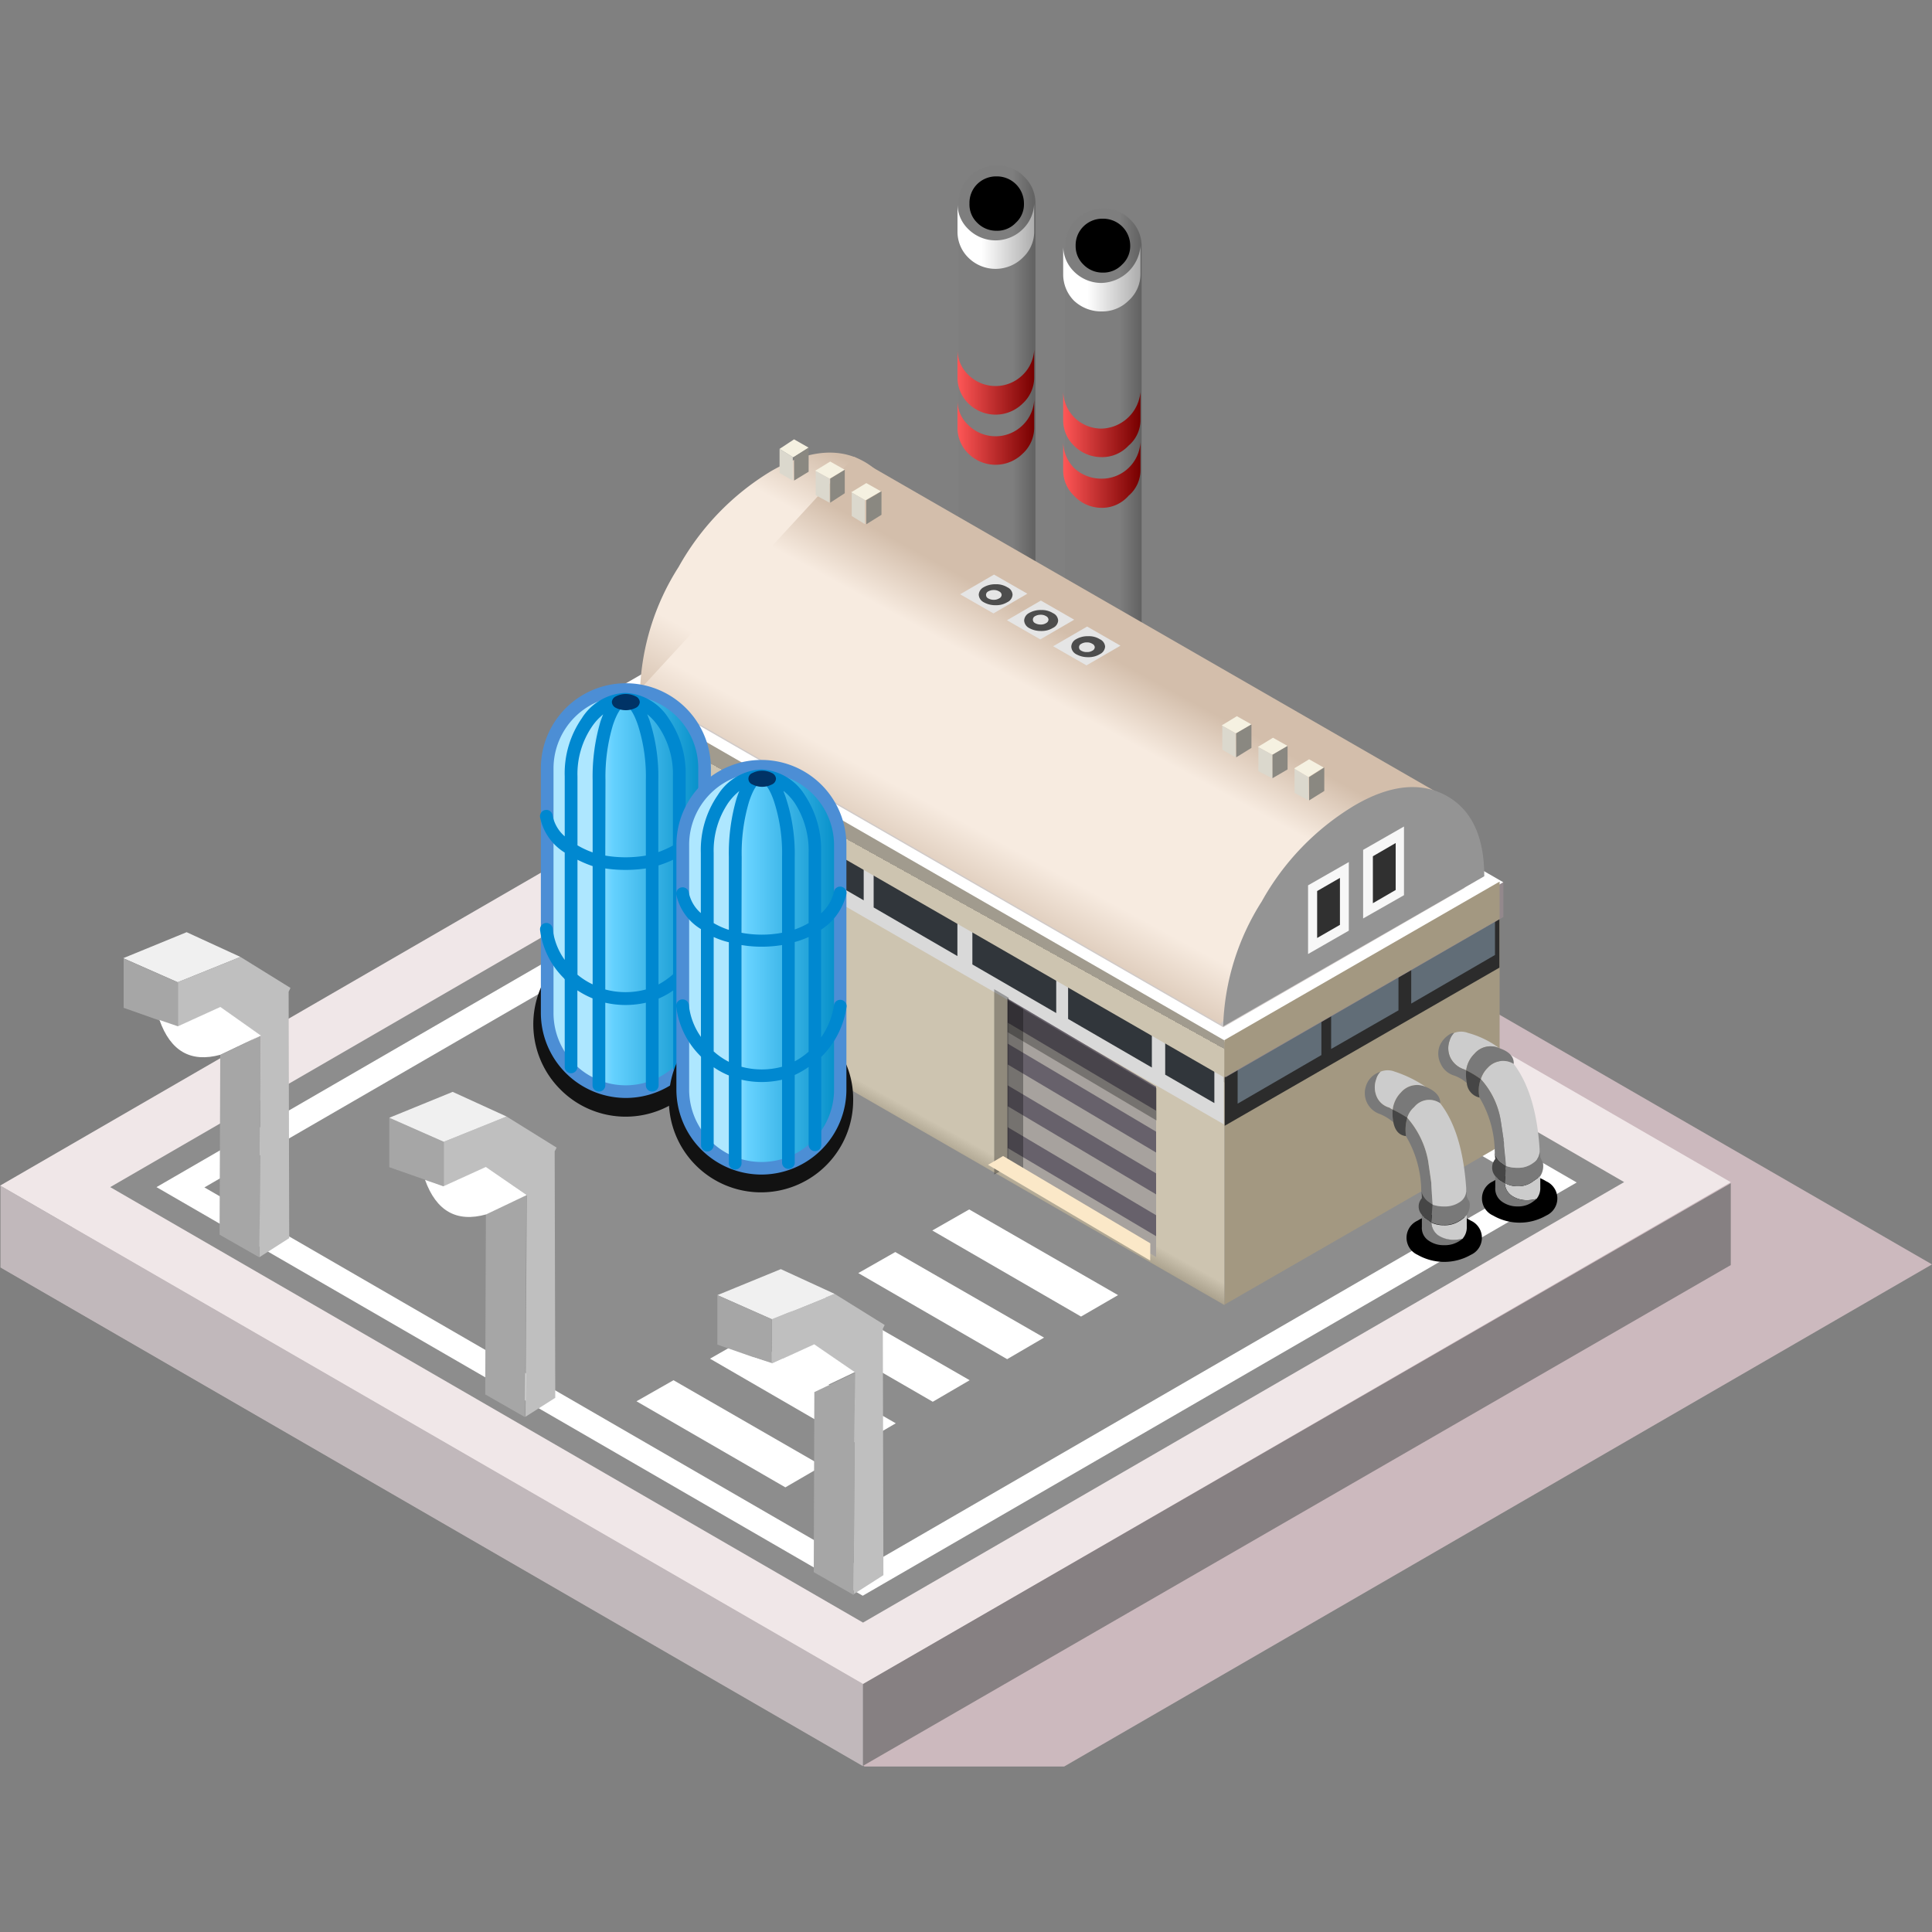 <svg id="图层_1" data-name="图层 1" xmlns="http://www.w3.org/2000/svg" xmlns:xlink="http://www.w3.org/1999/xlink" viewBox="0 0 200 200"><rect x="0" y="0" width="200" height="200" fill="#808080" stroke="none"/><defs><style>.cls-1{fill:#ccb9be;}.cls-1,.cls-10,.cls-11,.cls-12,.cls-13,.cls-14,.cls-15,.cls-16,.cls-17,.cls-18,.cls-19,.cls-2,.cls-20,.cls-21,.cls-22,.cls-23,.cls-24,.cls-25,.cls-26,.cls-27,.cls-28,.cls-29,.cls-3,.cls-30,.cls-31,.cls-32,.cls-33,.cls-34,.cls-35,.cls-36,.cls-37,.cls-38,.cls-39,.cls-4,.cls-40,.cls-41,.cls-42,.cls-43,.cls-46,.cls-47,.cls-48,.cls-49,.cls-5,.cls-50,.cls-51,.cls-52,.cls-53,.cls-6,.cls-7,.cls-8,.cls-9{fill-rule:evenodd;}.cls-2{fill:#f0e7e8;}.cls-3{fill:#868082;}.cls-4{fill:#c1b8bb;}.cls-5{fill:#8d8d8d;}.cls-6{fill:#fff;}.cls-7{fill:#a39881;}.cls-8{fill:url(#linear-gradient);}.cls-9{fill:#2c2c2c;}.cls-10{fill:#d9d9d9;}.cls-11{fill:#616d77;}.cls-12{fill:#31363b;}.cls-13{fill:url(#linear-gradient-2);}.cls-15{fill:url(#linear-gradient-3);}.cls-16{fill:url(#linear-gradient-4);}.cls-17{fill:url(#linear-gradient-5);}.cls-18{fill:#f6f1ee;}.cls-19{fill:#93888c;}.cls-20{fill:#d0cac8;}.cls-21{fill:#83726a;}.cls-22{fill:#e0c9bf;}.cls-23{fill:url(#linear-gradient-6);}.cls-24{fill:url(#linear-gradient-7);}.cls-25{fill:url(#linear-gradient-8);}.cls-26{fill:url(#linear-gradient-9);}.cls-27{fill:url(#linear-gradient-10);}.cls-28{fill:url(#linear-gradient-11);}.cls-29{fill:#e5e5e5;}.cls-30{fill:#4d4d4d;}.cls-31{fill:#dbd8cd;}.cls-32{fill:#f5f1e1;}.cls-33{fill:#8a8881;}.cls-34{fill:#949494;}.cls-35{fill:#f7f7f7;}.cls-36{fill:#303030;}.cls-37{fill:url(#linear-gradient-12);}.cls-38{fill:#67616b;}.cls-39{fill:#a7a29e;}.cls-40{opacity:0.3;}.cls-41{fill:#fbe8c8;}.cls-42{fill:#121212;}.cls-43{fill:url(#linear-gradient-13);}.cls-44{fill:#4c8ed5;}.cls-45{fill:#0088d0;}.cls-46{fill:#036;}.cls-47{fill:#ccc;}.cls-48{fill:#797979;}.cls-49{fill:#464646;}.cls-50{fill:url(#linear-gradient-14);}.cls-51{fill:#f0f0f0;}.cls-52{fill:#bfbfbf;}.cls-53{fill:#a6a6a6;}</style><linearGradient id="linear-gradient" x1="4078.16" y1="-4402.53" x2="4078.16" y2="-4026.58" gradientTransform="matrix(0.09, 0.05, 0, 0.07, -286.64, 190.58)" gradientUnits="userSpaceOnUse"><stop offset="0" stop-color="#a19b8e"/><stop offset="0" stop-color="#cdc4b0"/><stop offset="0.79" stop-color="#cdc4b0"/><stop offset="1" stop-color="#786f5b"/></linearGradient><linearGradient id="linear-gradient-2" x1="1285.8" y1="-45.72" x2="1302.52" y2="-45.72" gradientTransform="translate(-501.31 71.63) scale(0.48 0.47)" gradientUnits="userSpaceOnUse"><stop offset="0" stop-color="#7e7e7e"/><stop offset="1" stop-color="#1c1c1c"/></linearGradient><linearGradient id="linear-gradient-3" x1="110.04" y1="43.94" x2="117.98" y2="43.94" gradientUnits="userSpaceOnUse"><stop offset="0" stop-color="#ff5757"/><stop offset="1" stop-color="#700"/></linearGradient><linearGradient id="linear-gradient-4" x1="110.04" y1="49.16" x2="117.98" y2="49.16" xlink:href="#linear-gradient-3"/><linearGradient id="linear-gradient-5" x1="110.04" y1="28.86" x2="117.98" y2="28.86" gradientUnits="userSpaceOnUse"><stop offset="0" stop-color="#fff"/><stop offset="0.32" stop-color="#fff"/><stop offset="1" stop-color="#adadad"/></linearGradient><linearGradient id="linear-gradient-6" x1="1280.3" y1="-47.96" x2="1297.02" y2="-47.96" gradientTransform="translate(-509.71 68.23) scale(0.48 0.47)" xlink:href="#linear-gradient-2"/><linearGradient id="linear-gradient-7" x1="99.07" y1="39.55" x2="107.04" y2="39.55" xlink:href="#linear-gradient-3"/><linearGradient id="linear-gradient-8" x1="99.07" y1="44.73" x2="107.04" y2="44.73" xlink:href="#linear-gradient-3"/><linearGradient id="linear-gradient-9" x1="99.07" y1="24.47" x2="107.04" y2="24.47" xlink:href="#linear-gradient-5"/><linearGradient id="linear-gradient-10" x1="1391.92" y1="512.8" x2="1444.55" y2="460.18" gradientTransform="matrix(0.31, -0.18, 0, 0.35, -361.92, 145.64)" gradientUnits="userSpaceOnUse"><stop offset="0" stop-color="#d3beab"/><stop offset="0.28" stop-color="#f7ebe0"/><stop offset="0.78" stop-color="#f7ebe0"/><stop offset="1" stop-color="#d3beab"/></linearGradient><linearGradient id="linear-gradient-11" x1="3735.63" y1="1751.49" x2="4115.38" y2="1751.49" gradientTransform="matrix(0.06, -0.06, 0.11, 0.06, -308.98, 218.38)" xlink:href="#linear-gradient-10"/><linearGradient id="linear-gradient-12" x1="4078.16" y1="-30968.19" x2="4078.16" y2="-30593.79" gradientTransform="matrix(0.09, 0.05, 0, 0.01, -286.64, 188.62)" xlink:href="#linear-gradient"/><linearGradient id="linear-gradient-13" x1="1861.06" y1="-213.23" x2="1926.77" y2="-213.23" gradientTransform="translate(-404.52 145.12) scale(0.25 0.25)" gradientUnits="userSpaceOnUse"><stop offset="0.04" stop-color="#aee7ff"/><stop offset="0.16" stop-color="#66d2ff"/><stop offset="0.75" stop-color="#008cc6"/><stop offset="1" stop-color="#4cbceb"/></linearGradient><linearGradient id="linear-gradient-14" x1="1874.51" y1="-205.64" x2="1940.22" y2="-205.64" gradientTransform="translate(-393.82 151.17) scale(0.25 0.25)" xlink:href="#linear-gradient-13"/></defs><title>工厂6</title><polygon class="cls-1" points="110.67 79.32 200 130.89 110.16 182.87 89.5 182.87 0.17 131.25 90.01 79.32 110.67 79.32"/><polygon class="cls-2" points="89.33 174.36 0 122.74 89.84 70.76 179.17 122.38 89.33 174.36"/><polygon class="cls-3" points="179.17 122.49 179.17 130.96 89.28 182.83 89.28 174.36 179.17 122.49"/><polygon class="cls-4" points="89.33 182.83 0.05 131.21 0.05 122.74 89.33 174.31 89.33 182.83"/><path class="cls-4" d="M90.81,164.78a1.89,1.89,0,0,1-1.73.81,15,15,0,0,1-3.12-.36v-2.75a3.18,3.18,0,0,1,3.22-1.38c1.49.07,2.24.65,2.24,1.74A2.77,2.77,0,0,1,90.81,164.78Z"/><path class="cls-4" d="M77,157.38a2,2,0,0,1,2.2,0,2.21,2.21,0,0,0,.51,1.17,1.58,1.58,0,0,1-.21.87c-.17.24-.54.36-1.12.36l-1.84-.21h-.1q-.15,0-.15-.81A1.7,1.7,0,0,1,77,157.38Z"/><path class="cls-4" d="M90,155.34l-.15.61c-.07.1,0,.22,0,.36s-.29.15-.86.15a3.09,3.09,0,0,1-2.35-.77l-.15-.61.15-.81,3.06-.11Z"/><path class="cls-4" d="M102.14,87.44l-1.08.15a23.7,23.7,0,0,1-4.13-.4q-.15.15-.15-1.23c0-1.26.93-1.94,2.8-2s2.81.56,2.81,2A2.67,2.67,0,0,1,102.14,87.44Z"/><path class="cls-4" d="M91.68,79.54l-.26,1.17A9.5,9.5,0,0,1,89,81l-.2-.25a2.31,2.31,0,0,1-.2-1.12q0-1,.81-1a11.35,11.35,0,0,1,2,0Z"/><path class="cls-4" d="M83.21,85.4v-.61a3.93,3.93,0,0,1,2.86.36l-.11.66-1.32.31C83.82,85.91,83.34,85.67,83.21,85.4Z"/><path class="cls-4" d="M111.32,90.76l-1,1.12a2.4,2.4,0,0,1-1.48.56,2.91,2.91,0,0,1-1.07-.1l-.1-.15a6,6,0,0,1-.26-2.4,4.65,4.65,0,0,0,.87-.1,21.81,21.81,0,0,1,2.75-.16Z"/><polygon class="cls-5" points="90.19 77.28 168.13 122.37 89.34 167.97 11.41 122.89 90.19 77.28"/><polygon class="cls-6" points="90.11 80.11 163.22 122.41 89.31 165.19 16.2 122.89 90.11 80.11"/><polygon class="cls-5" points="90.1 83.02 158.29 122.47 89.35 162.37 21.16 122.92 90.1 83.02"/><polygon class="cls-6" points="69.72 142.88 85.12 151.75 81.3 153.97 65.89 145.06 69.72 142.88"/><polygon class="cls-6" points="77.32 138.47 92.73 147.34 88.9 149.57 73.5 140.65 77.32 138.47"/><polygon class="cls-6" points="96.56 145.11 81.15 136.2 84.98 134.02 100.38 142.88 96.56 145.11"/><polygon class="cls-6" points="92.68 129.61 108.08 138.47 104.26 140.7 88.85 131.79 92.68 129.61"/><polygon class="cls-6" points="100.33 125.2 115.74 134.07 111.91 136.29 96.51 127.38 100.33 125.2"/><polygon class="cls-7" points="126.75 135.06 155.24 118.66 155.24 91.26 126.75 107.66 126.75 135.06"/><polygon class="cls-8" points="126.75 135.1 63.41 98.62 63.41 71.22 126.75 107.69 126.75 135.1"/><polygon class="cls-9" points="126.78 116.54 155.22 100.17 155.22 94.42 126.78 110.78 126.78 116.54"/><polygon class="cls-10" points="126.69 116.39 63.38 79.92 63.38 74.21 126.69 110.67 126.69 116.39"/><polygon class="cls-11" points="128.12 114.25 136.79 109.22 136.79 104.97 128.12 110 128.12 114.25"/><polygon class="cls-11" points="137.8 108.59 144.77 104.59 144.77 100.34 137.8 104.35 137.8 108.59"/><polygon class="cls-12" points="99.11 98.97 90.44 93.94 90.44 89.69 99.11 94.72 99.11 98.97"/><polygon class="cls-12" points="89.41 93.2 80.73 88.17 80.73 83.92 89.41 88.95 89.41 93.2"/><polygon class="cls-12" points="79.57 87.62 70.89 82.59 70.89 78.35 79.57 83.38 79.57 87.62"/><polygon class="cls-12" points="69.71 81.99 64.62 79.06 64.62 74.82 69.71 77.75 69.71 81.99"/><polygon class="cls-11" points="146.09 103.89 154.76 98.86 154.76 94.61 146.09 99.64 146.09 103.89"/><polygon class="cls-12" points="119.24 110.51 110.57 105.48 110.57 101.24 119.24 106.27 119.24 110.51"/><polygon class="cls-12" points="109.34 104.87 100.66 99.84 100.66 95.6 109.34 100.63 109.34 104.87"/><polygon class="cls-12" points="125.71 114.19 120.62 111.25 120.62 107.01 125.71 109.94 125.71 114.19"/><path class="cls-13" d="M117,22.73a3.77,3.77,0,0,1,1.18,2.78V74.67A3.68,3.68,0,0,1,117,77.42a3.78,3.78,0,0,1-2.78,1.18h0a3.88,3.88,0,0,1-2.81-1.18,3.76,3.76,0,0,1-1.15-2.75V25.51a3.86,3.86,0,0,1,1.15-2.78,3.92,3.92,0,0,1,2.81-1.14h0A3.82,3.82,0,0,1,117,22.73Z"/><path class="cls-14" d="M117,25.44a2.6,2.6,0,0,1-.84,1.95,2.67,2.67,0,0,1-2,.83,2.75,2.75,0,0,1-2-.83,2.64,2.64,0,0,1-.81-1.95,2.73,2.73,0,0,1,.81-2,2.76,2.76,0,0,1,2-.8A2.8,2.8,0,0,1,117,25.44Z"/><path class="cls-15" d="M111.19,43.19A4,4,0,0,0,114,44.37a4.16,4.16,0,0,0,4.06-3.8v2.88a3.47,3.47,0,0,1-1.24,2.69A3.72,3.72,0,0,1,114,47.32a4,4,0,0,1-2.82-1.18,3.64,3.64,0,0,1-1.12-2.69V40.57A4,4,0,0,0,111.19,43.19Z"/><path class="cls-16" d="M116.83,51.32A3.65,3.65,0,0,1,114,52.57a3.9,3.9,0,0,1-2.82-1.25,3.64,3.64,0,0,1-1.12-2.69V45.81a4,4,0,0,0,1.12,2.63A4.12,4.12,0,0,0,114,49.55a4,4,0,0,0,4.06-3.8v2.88A3.47,3.47,0,0,1,116.83,51.32Z"/><path class="cls-17" d="M114,29.29a4.16,4.16,0,0,0,4.06-3.81v2.89a3.69,3.69,0,0,1-1.24,2.76A3.85,3.85,0,0,1,114,32.24a4.12,4.12,0,0,1-2.82-1.11,3.88,3.88,0,0,1-1.12-2.76V25.55a3.75,3.75,0,0,0,1.12,2.56A4,4,0,0,0,114,29.29Z"/><polygon class="cls-18" points="126.74 111.42 63.44 74.96 63.44 71.5 126.74 107.96 126.74 111.42"/><polygon class="cls-19" points="126.85 111.53 155.63 94.93 155.63 91.32 126.85 107.92 126.85 111.53"/><polygon class="cls-6" points="92.31 54.87 155.62 91.33 126.83 107.92 63.52 71.47 92.31 54.87"/><polygon class="cls-20" points="91.03 56.99 151.65 91.9 126.63 106.34 66.01 71.43 91.03 56.99"/><polygon class="cls-21" points="90.82 56.94 92.37 57.83 67.37 72.26 65.83 71.36 90.82 56.94"/><polygon class="cls-22" points="92.05 56.17 152.79 91.17 151.5 91.92 90.76 56.92 92.05 56.17"/><path class="cls-23" d="M106,18.27a3.78,3.78,0,0,1,1.19,2.78V70.21a4.05,4.05,0,0,1-4,3.93h0a3.82,3.82,0,0,1-2.8-1.18,3.73,3.73,0,0,1-1.16-2.75V21.05a3.83,3.83,0,0,1,1.16-2.78,3.9,3.9,0,0,1,2.8-1.14h0A3.8,3.8,0,0,1,106,18.27Z"/><path class="cls-14" d="M106,21.06a2.58,2.58,0,0,1-.84,2,2.65,2.65,0,0,1-2,.83,2.77,2.77,0,0,1-2-.83,2.62,2.62,0,0,1-.8-2,2.72,2.72,0,0,1,.8-2,2.78,2.78,0,0,1,2-.8A2.8,2.8,0,0,1,106,21.06Z"/><path class="cls-24" d="M100.24,38.8a4,4,0,0,0,5.64,0,3.9,3.9,0,0,0,1.18-2.63V39a3.67,3.67,0,0,1-1.18,2.76,4,4,0,0,1-5.64,0A3.73,3.73,0,0,1,99.12,39V36.27A3.6,3.6,0,0,0,100.24,38.8Z"/><path class="cls-25" d="M99.12,44.17V41.45A3.44,3.44,0,0,0,100.24,44a4,4,0,0,0,5.64,0,3.9,3.9,0,0,0,1.18-2.63v2.82a3.66,3.66,0,0,1-1.18,2.76,4,4,0,0,1-5.64,0A3.72,3.72,0,0,1,99.12,44.17Z"/><path class="cls-26" d="M107.06,23.91a3.69,3.69,0,0,1-1.18,2.76,4,4,0,0,1-5.64,0,3.75,3.75,0,0,1-1.12-2.76V21.19a3.62,3.62,0,0,0,1.12,2.53,4,4,0,0,0,5.64,0,3.9,3.9,0,0,0,1.18-2.63Z"/><path class="cls-27" d="M89.32,47.71q4,2.15,4,8.38L79.75,63.87l-13.5,7.75a25.39,25.39,0,0,1,4-12.93,26.85,26.85,0,0,1,9.56-9.91Q85.37,45.57,89.32,47.71Z"/><polygon class="cls-28" points="88.43 47.29 148.54 81.9 126.32 106.01 66.22 71.4 88.43 47.29"/><polygon class="cls-29" points="102.9 59.48 106.35 61.46 102.84 63.5 99.39 61.52 102.9 59.48"/><path class="cls-30" d="M104.82,61.56a.91.91,0,0,1-.53.77,2.19,2.19,0,0,1-1.22.32,2.41,2.41,0,0,1-1.26-.32.94.94,0,0,1-.49-.77.93.93,0,0,1,.49-.76,2.41,2.41,0,0,1,1.26-.32,2.19,2.19,0,0,1,1.22.32A.89.89,0,0,1,104.82,61.56Z"/><path class="cls-29" d="M103.69,61.59a.42.42,0,0,1-.25.35,1,1,0,0,1-.56.15,1.13,1.13,0,0,1-.59-.15.4.4,0,0,1,0-.71,1.13,1.13,0,0,1,.59-.15,1,1,0,0,1,.56.15A.42.42,0,0,1,103.69,61.59Z"/><polygon class="cls-29" points="107.75 62.17 111.2 64.15 107.69 66.19 104.24 64.21 107.75 62.17"/><path class="cls-30" d="M109.54,64.25A.91.91,0,0,1,109,65a2.24,2.24,0,0,1-1.22.32,2.47,2.47,0,0,1-1.27-.32.94.94,0,0,1-.49-.77.93.93,0,0,1,.49-.76,2.37,2.37,0,0,1,1.27-.32,2.16,2.16,0,0,1,1.22.32A.9.9,0,0,1,109.54,64.25Z"/><path class="cls-29" d="M108.54,64.14a.43.43,0,0,1-.24.36,1,1,0,0,1-.57.15,1.13,1.13,0,0,1-.59-.15.4.4,0,0,1,0-.71,1.13,1.13,0,0,1,.59-.15,1,1,0,0,1,.57.15A.43.43,0,0,1,108.54,64.14Z"/><polygon class="cls-29" points="112.54 64.86 115.99 66.84 112.47 68.88 109.02 66.9 112.54 64.86"/><path class="cls-30" d="M114.4,66.94a.93.93,0,0,1-.53.77,2.21,2.21,0,0,1-1.22.32,2.47,2.47,0,0,1-1.27-.32.93.93,0,0,1-.48-.77.91.91,0,0,1,.48-.76,2.37,2.37,0,0,1,1.27-.32,2.13,2.13,0,0,1,1.22.32A.91.91,0,0,1,114.4,66.94Z"/><path class="cls-29" d="M113.33,67a.42.42,0,0,1-.25.36,1,1,0,0,1-.56.14,1.1,1.1,0,0,1-.59-.14.39.39,0,0,1,0-.71,1.1,1.1,0,0,1,.59-.15,1,1,0,0,1,.56.15A.42.42,0,0,1,113.33,67Z"/><polygon class="cls-31" points="80.7 46.47 82.07 47.32 82.07 49.75 80.7 48.96 80.7 46.47"/><polygon class="cls-32" points="82.07 47.32 80.7 46.47 82.2 45.48 83.71 46.34 82.14 47.32 82.07 47.32"/><polygon class="cls-33" points="83.71 46.34 83.71 48.83 82.2 49.75 82.2 47.32 83.71 46.34"/><polygon class="cls-32" points="85.88 49.55 84.44 48.76 84.37 48.7 84.44 48.7 85.94 47.78 87.45 48.63 85.88 49.55"/><polygon class="cls-31" points="84.44 48.76 85.88 49.55 85.88 52.04 84.44 51.26 84.44 48.76"/><polygon class="cls-33" points="87.45 48.63 87.45 51.06 85.94 52.04 85.94 49.55 87.45 48.63"/><polygon class="cls-32" points="89.55 51.78 88.17 50.99 88.11 50.93 88.17 50.93 89.68 50.01 91.19 50.86 89.61 51.78 89.55 51.78"/><polygon class="cls-33" points="89.68 54.27 89.68 51.78 91.25 50.86 91.25 53.29 89.68 54.27"/><polygon class="cls-31" points="88.17 50.99 89.55 51.78 89.55 54.27 88.17 53.42 88.17 50.99"/><path class="cls-34" d="M149.65,82.33q4,2.15,4,8.38l-13.54,7.78-13.49,7.76a25.45,25.45,0,0,1,4-12.94,26.72,26.72,0,0,1,9.55-9.9C143.82,81.26,147,80.91,149.65,82.33Z"/><polygon class="cls-32" points="129.55 74.99 127.97 75.91 127.91 75.91 126.53 75.13 126.47 75.06 126.53 75.06 128.04 74.14 129.55 74.99"/><polygon class="cls-31" points="126.53 75.13 127.91 75.91 127.91 78.4 126.53 77.61 126.53 75.13"/><polygon class="cls-33" points="127.97 75.91 129.55 74.99 129.55 77.42 127.97 78.4 127.97 75.91"/><polygon class="cls-32" points="131.71 78.14 130.27 77.35 130.21 77.29 130.27 77.29 131.78 76.37 133.29 77.22 131.71 78.14"/><polygon class="cls-33" points="133.29 77.22 133.29 79.65 131.71 80.57 131.71 78.14 133.29 77.22"/><polygon class="cls-31" points="130.27 77.35 131.71 78.14 131.71 80.57 130.27 79.84 130.27 77.35"/><polygon class="cls-33" points="135.52 82.86 135.52 80.44 137.09 79.45 137.09 81.88 135.52 82.86"/><polygon class="cls-31" points="134.01 79.58 135.45 80.44 135.45 82.86 134.01 82.08 134.01 79.58"/><polygon class="cls-32" points="135.45 80.44 134.01 79.58 134.01 79.52 135.52 78.6 137.02 79.45 135.45 80.44"/><polygon class="cls-35" points="135.41 98.76 139.63 96.34 139.63 89.24 135.41 91.65 135.41 98.76"/><polygon class="cls-36" points="136.35 97.1 138.71 95.74 138.71 90.88 136.35 92.24 136.35 97.1"/><polygon class="cls-35" points="141.11 95.08 145.34 92.67 145.34 85.56 141.11 87.98 141.11 95.08"/><polygon class="cls-36" points="142.12 93.5 144.48 92.13 144.48 87.27 142.12 88.64 142.12 93.5"/><polygon class="cls-37" points="126.75 111.55 63.41 75.08 63.41 71.22 126.75 107.7 126.75 111.55"/><polygon class="cls-7" points="126.75 111.52 155.24 95.12 155.24 91.26 126.75 107.67 126.75 111.52"/><polygon class="cls-38" points="104.29 103.36 119.68 112.49 119.68 129.99 104.29 120.86 104.29 103.36"/><polygon class="cls-39" points="104.29 118.83 119.68 127.97 119.68 130.13 104.29 121 104.29 118.83"/><polygon class="cls-39" points="104.29 114.5 119.68 123.64 119.68 125.8 104.29 116.67 104.29 114.5"/><polygon class="cls-39" points="104.29 110.18 119.68 119.31 119.68 121.47 104.29 112.34 104.29 110.18"/><polygon class="cls-39" points="104.29 105.85 119.68 114.98 119.68 117.15 104.29 108.02 104.29 105.85"/><polygon class="cls-40" points="104.36 103.5 105.92 104.43 105.92 121.93 104.36 121 104.36 103.5"/><polygon class="cls-40" points="104.31 103.53 119.72 112.67 119.72 115.99 104.31 106.85 104.31 103.53"/><polygon class="cls-40" points="104.41 103.28 104.41 120.8 102.92 121.58 102.92 102.4 104.41 103.28"/><polygon class="cls-41" points="119.07 130.49 102.28 120.58 103.84 119.67 119.08 128.71 119.07 130.49"/><path class="cls-42" d="M74.29,106A9.52,9.52,0,0,1,58,112.77,9.54,9.54,0,1,1,71.5,99.28,9.19,9.19,0,0,1,74.29,106Z"/><path class="cls-43" d="M64.79,71.38a8.16,8.16,0,0,1,8.14,8.15v25.32A8.13,8.13,0,0,1,59,110.61a7.81,7.81,0,0,1-2.39-5.76V79.53a8.16,8.16,0,0,1,8.14-8.15Z"/><path class="cls-44" d="M64.79,113.66a8.81,8.81,0,0,1-8.8-8.81V79.53a8.8,8.8,0,0,1,17.6,0v25.32a8.81,8.81,0,0,1-8.8,8.81Zm0-41.62a7.51,7.51,0,0,0-7.49,7.49v25.32a7.48,7.48,0,0,0,12.78,5.3,7.16,7.16,0,0,0,2.2-5.3V79.53A7.51,7.51,0,0,0,64.79,72Z"/><path class="cls-45" d="M67.52,113a.65.65,0,0,1-.66-.65V103.8a9.45,9.45,0,0,1-4.2,0v8.56A.65.65,0,0,1,62,113a.66.66,0,0,1-.66-.65v-9a9.09,9.09,0,0,1-1.57-.83v8a.66.66,0,0,1-1.31,0v-9.14a.61.61,0,0,1-.07-.1,8.51,8.51,0,0,1-2.48-5,.65.65,0,0,1,1.3-.16,6.83,6.83,0,0,0,1.25,3.25V88.26a5.6,5.6,0,0,1-2.55-3.65.66.66,0,0,1,.53-.76.65.65,0,0,1,.76.54,3.83,3.83,0,0,0,1.26,2.19V80.37a10,10,0,0,1,1.76-6,5.58,5.58,0,0,1,4.45-2.64h.1a5.58,5.58,0,0,1,4.45,2.64,10,10,0,0,1,1.76,6v6.19a4.17,4.17,0,0,0,1.26-2.19.64.64,0,0,1,.78-.51.66.66,0,0,1,.51.77A5.93,5.93,0,0,1,71,88.26v11.1a7.36,7.36,0,0,0,1.25-3.22.67.67,0,0,1,.75-.55.65.65,0,0,1,.55.74A9.06,9.06,0,0,1,71,101.42h0v9.17a.66.66,0,0,1-1.31,0v-8.06a8,8,0,0,1-1.51.84v9A.65.65,0,0,1,67.52,113Zm-4.86-10.57a8.08,8.08,0,0,0,4.2,0V89.9a14.42,14.42,0,0,1-4.2,0Zm-2.88-1.53a7.45,7.45,0,0,0,1.57,1V89.66A11.92,11.92,0,0,1,59.78,89Zm8.39-11.33v12.34a7.81,7.81,0,0,0,1.51-1.06V89A11.52,11.52,0,0,1,68.17,89.59Zm-5.51-1a12.6,12.6,0,0,0,4.2,0v-7.8a17.37,17.37,0,0,0-.81-5.68c-.41-1.22-.9-2-1.32-2h0c-.4,0-.89.78-1.29,2a18.7,18.7,0,0,0-.76,5.69Zm-2.88-1.06a9.37,9.37,0,0,0,1.57.73V80.76a20.1,20.1,0,0,1,.82-6.1h0c.09-.25.18-.49.27-.71a6,6,0,0,0-1.14,1.24,8.7,8.7,0,0,0-1.52,5.19ZM67,73.94c.09.22.18.46.27.71a18.83,18.83,0,0,1,.88,6.11v7.45a10.25,10.25,0,0,0,1.51-.68V80.37a8.7,8.7,0,0,0-1.52-5.19A6,6,0,0,0,67,73.94Z"/><path class="cls-46" d="M66.23,72.68a.72.72,0,0,1-.42.6,2.31,2.31,0,0,1-2.05,0,.72.72,0,0,1-.42-.6.69.69,0,0,1,.42-.59,2.23,2.23,0,0,1,2.05,0A.69.69,0,0,1,66.23,72.68Z"/><path class="cls-14" d="M157.31,121.55a5,5,0,0,0-2.75.74,1.94,1.94,0,0,0,0,3.54,5.5,5.5,0,0,0,5.51,0,1.94,1.94,0,0,0,0-3.54A5,5,0,0,0,157.31,121.55Z"/><path class="cls-47" d="M150.53,106.93a2,2,0,0,1,1.44,0,9.57,9.57,0,0,1,3.22,1.57,2.19,2.19,0,0,0-2.56.59,2.91,2.91,0,0,0-.85,1.71,2.73,2.73,0,0,0-.33-.14,2.4,2.4,0,0,1-1.31-1.18,2.28,2.28,0,0,1-.07-1.77A1.82,1.82,0,0,1,150.53,106.93Zm8.85,12.32a1.41,1.41,0,0,1-.65,1.12,2.54,2.54,0,0,1-1.64.52,3.36,3.36,0,0,1-1.18-.19c-.09-1.23-.15-2-.2-2.3,0,0-.11-.79-.33-2.23a8.37,8.37,0,0,0-2.09-4.46,2.82,2.82,0,0,1,.72-1.18,2.13,2.13,0,0,1,2.69-.39q2.3,3,2.68,8.79Zm-.32,4.86a3.71,3.71,0,0,1-.92.13,2.76,2.76,0,0,1-1.64-.46,1.65,1.65,0,0,1-.72-1.31,2.63,2.63,0,0,0,1.31.33,2.54,2.54,0,0,0,1.64-.53c.44-.3.68-.48.72-.52v1.18A1.77,1.77,0,0,1,159.06,124.11Z"/><path class="cls-48" d="M150.53,106.93a1.82,1.82,0,0,0-.46.78,2.28,2.28,0,0,0,.07,1.77,2.4,2.4,0,0,0,1.31,1.18,2.73,2.73,0,0,1,.33.14,2.91,2.91,0,0,1,.85-1.71,2.19,2.19,0,0,1,2.56-.59c1.05.35,1.55.9,1.51,1.64a2.13,2.13,0,0,0-2.69.39,2.82,2.82,0,0,0-.72,1.18,8.37,8.37,0,0,1,2.09,4.46c.22,1.44.33,2.19.33,2.23,0,.31.11,1.07.2,2.3a3.36,3.36,0,0,0,1.18.19,2.54,2.54,0,0,0,1.64-.52,1.41,1.41,0,0,0,.65-1.12,1.93,1.93,0,0,1,.07.53,2.66,2.66,0,0,0,.26.52,1.93,1.93,0,0,1-.26,1.45s-.28.22-.72.52a2.54,2.54,0,0,1-1.64.53,2.63,2.63,0,0,1-1.31-.33,1.65,1.65,0,0,0,.72,1.31,2.76,2.76,0,0,0,1.64.46,3.71,3.71,0,0,0,.92-.13,3.47,3.47,0,0,1-.33.26,2.54,2.54,0,0,1-1.64.52,2.72,2.72,0,0,1-1.64-.52,1.64,1.64,0,0,1-.66-1.44v-1.18a2.77,2.77,0,0,0,.66.52,3.64,3.64,0,0,0,.33.2v-.13l.13-1.64-.46-.33a1.65,1.65,0,0,1-.72-1.31v-.13a11.16,11.16,0,0,0-1.57-5.31,3.32,3.32,0,0,1,.13-1.91,9.79,9.79,0,0,0-1.51-.91,4.57,4.57,0,0,0,.06,1.31,4,4,0,0,0-1.37-.79,2.21,2.21,0,0,1-1.32-1.18,2.32,2.32,0,0,1-.13-1.84A2.55,2.55,0,0,1,150.2,107,.81.81,0,0,1,150.53,106.93Z"/><path class="cls-49" d="M155.91,120.7l-.13,1.64v.13a3.64,3.64,0,0,1-.33-.2,2.77,2.77,0,0,1-.66-.52,1.37,1.37,0,0,1,0-1.77,7.22,7.22,0,0,1-.06-.92,1.65,1.65,0,0,0,.72,1.31Zm-4.07-8.59a4.57,4.57,0,0,1-.06-1.31,9.79,9.79,0,0,1,1.51.91,3.32,3.32,0,0,0-.13,1.91A1.69,1.69,0,0,1,151.84,112.11Z"/><path class="cls-14" d="M149.51,125.62a5,5,0,0,0-2.76.74,1.94,1.94,0,0,0,0,3.54,5.56,5.56,0,0,0,5.51,0,1.94,1.94,0,0,0,0-3.54A5,5,0,0,0,149.51,125.62Z"/><path class="cls-48" d="M147.19,125.75c0,.08.24.28.72.59a1.07,1.07,0,0,0,.26.19v-.13l.13-1.7-.39-.27a1.88,1.88,0,0,1-.79-1.24V123a11.24,11.24,0,0,0-1.57-5.38,4.4,4.4,0,0,1,.13-1.9,13.13,13.13,0,0,0-1.51-.85,4.6,4.6,0,0,0,.07,1.31,5.07,5.07,0,0,0-1.38-.85,2.29,2.29,0,0,1-1.44-2.95,2.19,2.19,0,0,1,1.18-1.31,1.51,1.51,0,0,1,.33-.13,1.73,1.73,0,0,0-.46.78,2.44,2.44,0,0,0,.06,1.84,2,2,0,0,0,1.31,1.11,2.23,2.23,0,0,0,.33.2,3,3,0,0,1,.85-1.77,2.2,2.2,0,0,1,2.56-.59c1,.39,1.55,1,1.51,1.71a2,2,0,0,0-2.69.39,2.33,2.33,0,0,0-.72,1.11,9.27,9.27,0,0,1,2.16,4.46c.22,1.49.33,2.25.33,2.3,0,.3.05,1,.13,2.23a3.4,3.4,0,0,0,1.18.19,2.74,2.74,0,0,0,1.64-.46,1.42,1.42,0,0,0,.66-1.11,2.31,2.31,0,0,1,.06.52,2.36,2.36,0,0,0,.27.53,1.77,1.77,0,0,1-.27,1.38,3.32,3.32,0,0,1-.72.59,2.81,2.81,0,0,1-1.64.46,3.1,3.1,0,0,1-1.31-.27,1.73,1.73,0,0,0,.72,1.32,2.85,2.85,0,0,0,1.64.45,3.25,3.25,0,0,0,.92-.13,1.81,1.81,0,0,1-.33.26,2.74,2.74,0,0,1-1.64.46,2.65,2.65,0,0,1-1.57-.46,1.57,1.57,0,0,1-.72-1.44Z"/><path class="cls-47" d="M142.93,110.93a2,2,0,0,1,1.44,0,13,13,0,0,1,3.21,1.57,2.2,2.2,0,0,0-2.56.59,3,3,0,0,0-.85,1.77,2.23,2.23,0,0,1-.33-.2,2,2,0,0,1-1.31-1.11,2.44,2.44,0,0,1-.06-1.84A1.73,1.73,0,0,1,142.93,110.93Zm6.16,3.28q2.29,2.94,2.69,8.78v.33a1.42,1.42,0,0,1-.66,1.11,2.74,2.74,0,0,1-1.64.46,3.4,3.4,0,0,1-1.18-.19c-.08-1.18-.13-1.93-.13-2.23,0,0-.11-.81-.33-2.3a9.27,9.27,0,0,0-2.16-4.46,2.33,2.33,0,0,1,.72-1.11A2,2,0,0,1,149.09,114.21Zm2.36,14a3.25,3.25,0,0,1-.92.13,2.85,2.85,0,0,1-1.64-.45,1.73,1.73,0,0,1-.72-1.32,3.1,3.1,0,0,0,1.31.27,2.81,2.81,0,0,0,1.64-.46,3.32,3.32,0,0,0,.72-.59V127A1.75,1.75,0,0,1,151.45,128.17Z"/><path class="cls-49" d="M145.55,117.61c-.7-.08-1.14-.56-1.31-1.44a4.6,4.6,0,0,1-.07-1.31,13.13,13.13,0,0,1,1.51.85A4.4,4.4,0,0,0,145.55,117.61Zm1.57,5.58a1.88,1.88,0,0,0,.79,1.24l.39.27-.13,1.7v.13a1.07,1.07,0,0,1-.26-.19c-.48-.31-.72-.51-.72-.59a1.27,1.27,0,0,1,0-1.71A4.8,4.8,0,0,0,147.12,123.19Z"/><path class="cls-42" d="M88.32,113.89a9.54,9.54,0,1,1-2.79-6.74A9.21,9.21,0,0,1,88.32,113.89Z"/><path class="cls-50" d="M78.82,79.32A8.14,8.14,0,0,1,87,87.47v25.32a8.14,8.14,0,0,1-16.28,0V87.47a8.16,8.16,0,0,1,8.14-8.15Z"/><path class="cls-44" d="M78.82,121.59a8.81,8.81,0,0,1-8.8-8.8V87.47a8.8,8.8,0,1,1,17.6,0v25.32a8.81,8.81,0,0,1-8.8,8.8Zm0-41.62a7.49,7.49,0,0,0-7.48,7.5v25.32a7.49,7.49,0,0,0,15,0V87.47A7.51,7.51,0,0,0,78.82,80Z"/><path class="cls-45" d="M81.61,121a.65.65,0,0,1-.65-.66v-8.57a9.31,9.31,0,0,1-4.2,0v8.56a.66.66,0,1,1-1.31,0v-9a8.24,8.24,0,0,1-1.57-.85v8.06a.66.66,0,0,1-.66.66.65.65,0,0,1-.65-.66v-9.14l-.07-.09A8.68,8.68,0,0,1,70,104.18a.66.66,0,0,1,.58-.72.65.65,0,0,1,.73.57,7,7,0,0,0,1.25,3.31V96.18h0A5.51,5.51,0,0,1,70,92.55a.66.66,0,0,1,1.29-.23,3.83,3.83,0,0,0,1.26,2.2V88.3a10,10,0,0,1,1.76-6,5.59,5.59,0,0,1,4.44-2.64h.11a5.58,5.58,0,0,1,4.45,2.64h0A10.28,10.28,0,0,1,85,88.3v6.24a4.09,4.09,0,0,0,1.33-2.24.65.65,0,1,1,1.28.27A6,6,0,0,1,85,96.24v11.15A7.62,7.62,0,0,0,86.34,104a.66.66,0,0,1,1.3.18,9.07,9.07,0,0,1-2.54,5.15.29.29,0,0,1-.08.07v9.11a.65.65,0,0,1-.65.66.66.66,0,0,1-.66-.66v-8.06a8.66,8.66,0,0,1-1.44.83v9A.65.65,0,0,1,81.61,121Zm-4.85-10.57a8.08,8.08,0,0,0,4.2,0V97.83a12.87,12.87,0,0,1-4.2,0Zm-2.88-1.59a7.33,7.33,0,0,0,1.57,1.08V97.54A8.42,8.42,0,0,1,73.88,97Zm8.39-11.28v12.31a7.45,7.45,0,0,0,1.44-1V97A10,10,0,0,1,82.27,97.52Zm-5.51-1a11.41,11.41,0,0,0,4.2,0V88.7A17.38,17.38,0,0,0,80.14,83c-.4-1.21-.89-1.94-1.3-2h0c-.42,0-.9.77-1.3,2a18.73,18.73,0,0,0-.76,5.7Zm-2.88-1a7.91,7.91,0,0,0,1.57.7V88.7a20.17,20.17,0,0,1,.82-6.11c.09-.25.17-.49.27-.71a6.23,6.23,0,0,0-1.15,1.23,8.79,8.79,0,0,0-1.51,5.19Zm7.24-13.6c.09.22.18.45.26.71a18.55,18.55,0,0,1,.89,6.11v7.44a8.58,8.58,0,0,0,1.44-.66V88.3a9.05,9.05,0,0,0-1.45-5.19A5.93,5.93,0,0,0,81.12,81.88Z"/><path class="cls-46" d="M80.33,80.61a.69.69,0,0,1-.43.6,2.21,2.21,0,0,1-2,0,.63.63,0,0,1,0-1.19,2.21,2.21,0,0,1,2,0A.69.69,0,0,1,80.33,80.61Z"/><polygon class="cls-51" points="24.89 99.06 18.4 101.68 12.76 99.19 19.32 96.5 24.89 99.06"/><polygon class="cls-52" points="26.86 130.14 26.99 107.19 22.8 104.3 18.4 106.27 18.4 101.68 24.89 99.06 30.07 102.27 29.88 102.67 29.94 128.17 26.86 130.14"/><path class="cls-53" d="M22.8,109.22l4.19-2-.13,22.95-4.13-2.36Zm-10-10,5.64,2.49v4.59l-1.9-.65-3.74-1.32Z"/><path class="cls-6" d="M27,107.19l-4.19,2q-4.59,1.25-6.3-3.6l1.9.65,4.4-2Z"/><path class="cls-53" d="M40.3,115.71l5.64,2.5v4.59l-1.9-.66-3.74-1.31Zm10,10,4.19-2-.13,23-4.13-2.36Z"/><polygon class="cls-52" points="45.94 122.8 45.94 118.2 52.44 115.58 57.62 118.8 57.42 119.19 57.48 144.7 54.4 146.66 54.53 123.71 50.34 120.83 45.94 122.8"/><path class="cls-6" d="M54.53,123.71l-4.19,2Q45.75,127,44,122.14l1.9.66,4.4-2Z"/><polygon class="cls-51" points="45.94 118.2 40.3 115.71 46.86 113.03 52.44 115.58 45.94 118.2"/><polygon class="cls-52" points="88.37 165.03 88.5 142.07 84.3 139.19 79.91 141.16 79.91 136.57 86.4 133.94 91.58 137.16 91.39 137.55 91.45 163.06 88.37 165.03"/><polygon class="cls-51" points="86.4 133.94 79.91 136.57 74.27 134.07 80.83 131.38 86.4 133.94"/><path class="cls-53" d="M84.3,144.11l4.2-2-.13,23-4.13-2.36Zm-4.39-3L78,140.5l-3.74-1.31v-5.12l5.64,2.5Z"/><path class="cls-6" d="M78,140.5l1.9.66,4.39-2,4.2,2.88-4.2,2Q79.71,145.35,78,140.5Z"/></svg>